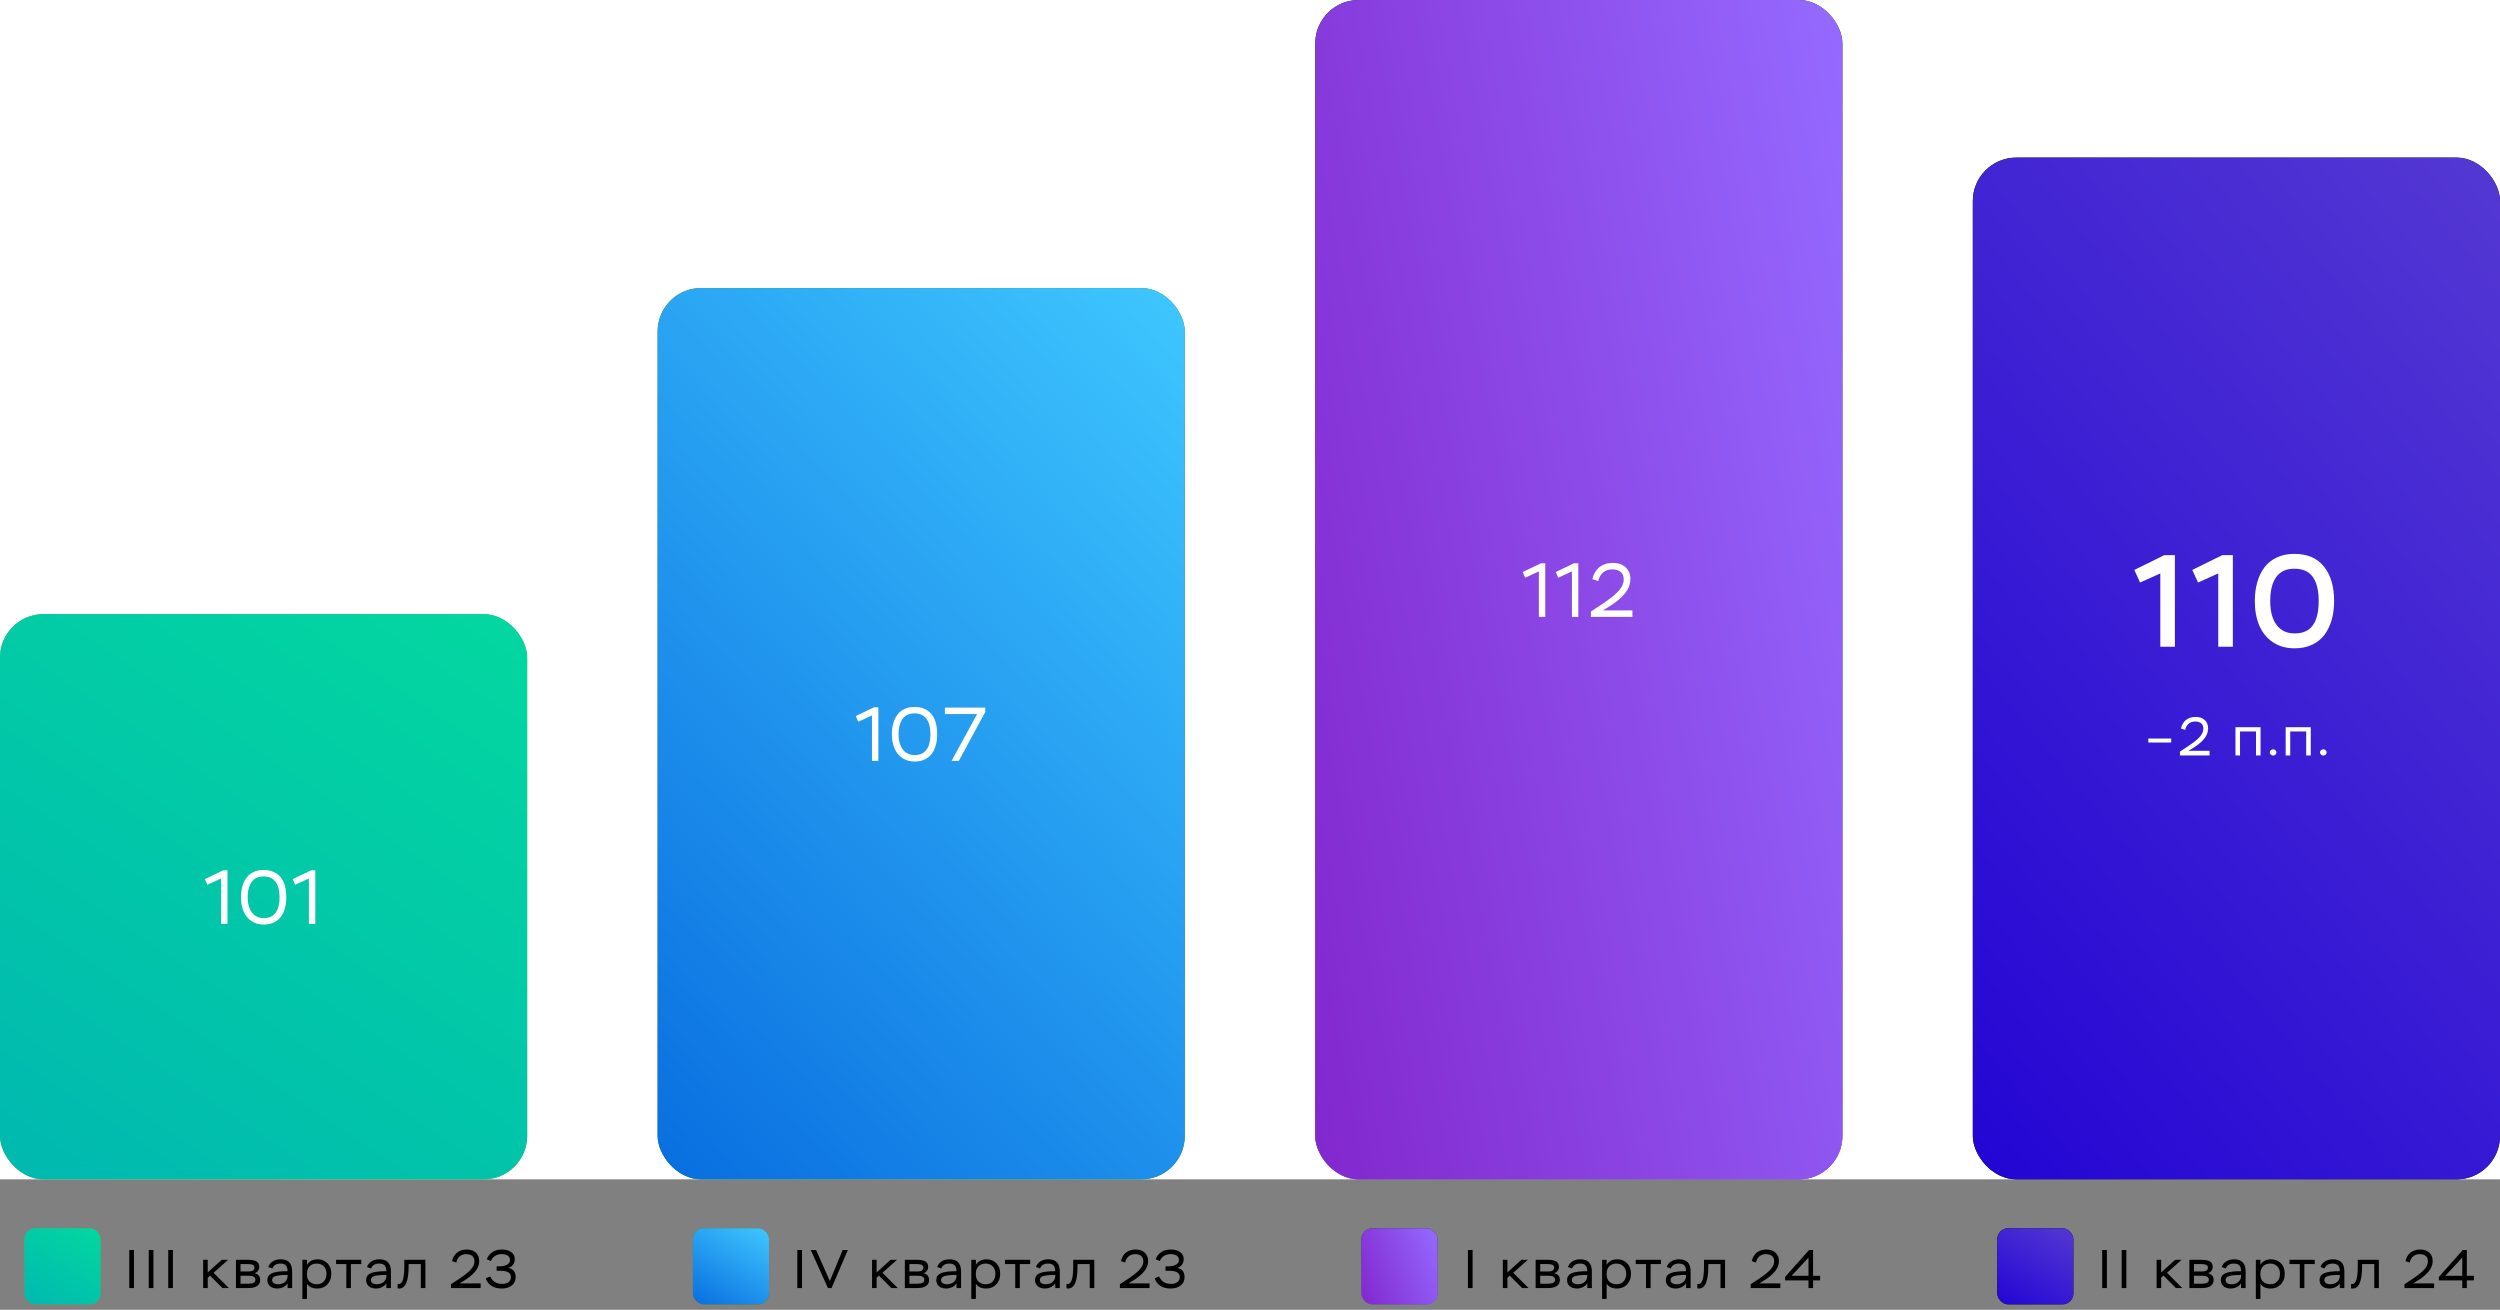 <svg width="460" height="241" fill="none" xmlns="http://www.w3.org/2000/svg"><rect width="100%" height="100%" fill="#808080" stroke="none"/><g clip-path="url(#clip0_820_134)"><rect width="460" height="217" fill="white"/><rect y="113" width="97" height="104" rx="8" fill="#5FAF2D"/><rect y="113" width="97" height="104" rx="8" fill="url(#paint0_linear_820_134)"/><path d="M37.7 161.756L41.063 160.143H41.856V170H40.68V161.64L38.151 162.802L37.7 161.756ZM44.344 165.099C44.344 164.365 44.428 163.695 44.597 163.089C44.77 162.483 45.023 161.954 45.355 161.503C45.693 161.052 46.128 160.701 46.661 160.45C47.194 160.2 47.807 160.074 48.5 160.074C49.43 160.074 50.209 160.282 50.838 160.696C51.471 161.106 51.936 161.683 52.232 162.426C52.529 163.164 52.677 164.055 52.677 165.099C52.677 165.837 52.592 166.509 52.424 167.115C52.26 167.717 52.011 168.243 51.679 168.694C51.346 169.146 50.911 169.496 50.373 169.747C49.84 169.998 49.225 170.123 48.527 170.123C47.648 170.123 46.889 169.904 46.251 169.467C45.613 169.029 45.134 168.437 44.815 167.689C44.501 166.938 44.344 166.074 44.344 165.099ZM45.574 165.099C45.574 166.288 45.836 167.225 46.36 167.908C46.889 168.592 47.611 168.934 48.527 168.934C49.512 168.934 50.243 168.601 50.722 167.936C51.2 167.27 51.44 166.325 51.44 165.099C51.44 163.873 51.196 162.927 50.708 162.262C50.22 161.596 49.484 161.264 48.5 161.264C47.525 161.264 46.793 161.601 46.306 162.275C45.818 162.945 45.574 163.886 45.574 165.099ZM53.859 161.756L57.222 160.143H58.015V170H56.839V161.64L54.31 162.802L53.859 161.756Z" fill="white"/><rect x="121" y="53" width="97" height="164" rx="8" fill="#368B00"/><rect x="121" y="53" width="97" height="164" rx="8" fill="url(#paint1_linear_820_134)"/><path d="M157.462 131.756L160.826 130.143H161.619V140H160.443V131.64L157.914 132.802L157.462 131.756ZM164.106 135.099C164.106 134.365 164.191 133.695 164.359 133.089C164.533 132.483 164.785 131.954 165.118 131.503C165.455 131.052 165.891 130.701 166.424 130.45C166.957 130.2 167.57 130.074 168.263 130.074C169.192 130.074 169.972 130.282 170.601 130.696C171.234 131.106 171.699 131.683 171.995 132.426C172.291 133.164 172.439 134.055 172.439 135.099C172.439 135.837 172.355 136.509 172.187 137.115C172.022 137.717 171.774 138.243 171.441 138.694C171.109 139.146 170.674 139.496 170.136 139.747C169.603 139.998 168.987 140.123 168.29 140.123C167.41 140.123 166.652 139.904 166.014 139.467C165.376 139.029 164.897 138.437 164.578 137.689C164.264 136.938 164.106 136.074 164.106 135.099ZM165.337 135.099C165.337 136.288 165.599 137.225 166.123 137.908C166.652 138.592 167.374 138.934 168.29 138.934C169.274 138.934 170.006 138.601 170.484 137.936C170.963 137.27 171.202 136.325 171.202 135.099C171.202 133.873 170.958 132.927 170.471 132.262C169.983 131.596 169.247 131.264 168.263 131.264C167.287 131.264 166.556 131.601 166.068 132.275C165.581 132.945 165.337 133.886 165.337 135.099ZM173.861 131.387V130.197H181.291V130.997L176.424 140H175.091L179.794 131.387H173.861Z" fill="white"/><rect x="242" width="97" height="217" rx="8" fill="#003E14"/><rect x="242" width="97" height="217" rx="8" fill="url(#paint2_linear_820_134)"/><rect x="242" width="97" height="217" rx="8" fill="url(#paint3_linear_820_134)"/><path d="M280.171 105.256L283.535 103.643H284.328V113.5H283.152V105.14L280.623 106.302L280.171 105.256ZM286.255 105.256L289.618 103.643H290.411V113.5H289.235V105.14L286.706 106.302L286.255 105.256ZM294.088 106.931L292.995 106.568C293.081 106.149 293.222 105.764 293.418 105.413C293.614 105.058 293.863 104.741 294.164 104.463C294.469 104.185 294.843 103.968 295.285 103.813C295.727 103.654 296.214 103.574 296.747 103.574C297.759 103.574 298.552 103.845 299.126 104.388C299.705 104.93 299.995 105.643 299.995 106.527C299.995 106.865 299.949 107.197 299.858 107.525C299.767 107.849 299.648 108.145 299.502 108.414C299.361 108.683 299.179 108.954 298.956 109.228C298.732 109.496 298.511 109.736 298.292 109.945C298.078 110.155 297.828 110.371 297.54 110.595C297.258 110.813 297.003 111 296.775 111.155C296.552 111.306 296.301 111.467 296.023 111.641L294.943 112.311H300.364V113.5H292.728V112.522L294.861 111.107C296.264 110.178 297.265 109.371 297.862 108.688C298.463 108.004 298.764 107.327 298.764 106.657C298.764 106.001 298.573 105.522 298.19 105.222C297.807 104.916 297.299 104.764 296.665 104.764C296.269 104.764 295.909 104.83 295.585 104.962C295.266 105.09 295.007 105.263 294.806 105.481C294.606 105.696 294.446 105.926 294.328 106.172C294.209 106.413 294.129 106.666 294.088 106.931Z" fill="white"/><rect x="363" y="29" width="97" height="188" rx="8" fill="black"/><rect x="363" y="29" width="97" height="188" rx="8" fill="url(#paint4_linear_820_134)"/><path d="M392.716 104.867L398.235 102.148H400.181V119H397.497V105.512L393.77 107.188L392.716 104.867ZM403.379 104.867L408.898 102.148H410.844V119H408.16V105.512L404.434 107.188L403.379 104.867ZM414.886 110.598C414.886 109.316 415.038 108.152 415.343 107.105C415.648 106.051 416.093 105.137 416.679 104.363C417.273 103.59 418.034 102.988 418.964 102.559C419.894 102.129 420.956 101.914 422.151 101.914C424.542 101.914 426.358 102.688 427.601 104.234C428.851 105.781 429.476 107.902 429.476 110.598C429.476 111.879 429.323 113.047 429.019 114.102C428.714 115.148 428.265 116.062 427.671 116.844C427.085 117.617 426.327 118.219 425.398 118.648C424.468 119.078 423.405 119.293 422.21 119.293C420.663 119.293 419.331 118.918 418.214 118.168C417.097 117.418 416.261 116.395 415.706 115.098C415.159 113.801 414.886 112.301 414.886 110.598ZM417.722 110.598C417.722 112.488 418.112 113.953 418.894 114.992C419.675 116.031 420.78 116.551 422.21 116.551C423.741 116.551 424.862 116.047 425.573 115.039C426.284 114.023 426.64 112.543 426.64 110.598C426.64 108.645 426.276 107.164 425.55 106.156C424.831 105.148 423.698 104.645 422.151 104.645C420.659 104.645 419.546 105.16 418.812 106.191C418.085 107.215 417.722 108.684 417.722 110.598Z" fill="white"/><path d="M395.29 136.632V135.89H399.499V136.632H395.29ZM402.077 134.308L401.296 134.049C401.358 133.749 401.458 133.474 401.598 133.224C401.738 132.97 401.916 132.743 402.131 132.545C402.349 132.346 402.616 132.192 402.931 132.081C403.247 131.967 403.596 131.91 403.976 131.91C404.699 131.91 405.265 132.104 405.676 132.491C406.089 132.879 406.296 133.388 406.296 134.02C406.296 134.26 406.263 134.498 406.198 134.732C406.133 134.964 406.048 135.175 405.944 135.367C405.843 135.559 405.713 135.753 405.554 135.948C405.394 136.14 405.236 136.311 405.08 136.461C404.927 136.611 404.748 136.765 404.543 136.925C404.341 137.081 404.159 137.215 403.996 137.325C403.836 137.433 403.657 137.548 403.459 137.672L402.687 138.15H406.559V139H401.105V138.302L402.629 137.291C403.631 136.627 404.346 136.051 404.772 135.562C405.202 135.074 405.417 134.591 405.417 134.112C405.417 133.644 405.28 133.302 405.007 133.087C404.733 132.869 404.37 132.76 403.918 132.76C403.635 132.76 403.377 132.807 403.146 132.901C402.918 132.993 402.733 133.116 402.59 133.272C402.446 133.425 402.332 133.59 402.248 133.766C402.163 133.938 402.106 134.119 402.077 134.308ZM415.104 139V134.591H412.164V139H411.324V133.8H415.943V139H415.104ZM417.642 138.429C417.642 138.285 417.701 138.157 417.818 138.043C417.935 137.929 418.083 137.872 418.262 137.872C418.432 137.872 418.573 137.931 418.687 138.048C418.804 138.162 418.863 138.289 418.863 138.429C418.863 138.588 418.806 138.727 418.692 138.844C418.578 138.961 418.435 139.02 418.262 139.02C418.083 139.02 417.935 138.961 417.818 138.844C417.701 138.727 417.642 138.588 417.642 138.429ZM424.341 139V134.591H421.402V139H420.562V133.8H425.181V139H424.341ZM426.88 138.429C426.88 138.285 426.938 138.157 427.055 138.043C427.173 137.929 427.321 137.872 427.5 137.872C427.669 137.872 427.811 137.931 427.925 138.048C428.042 138.162 428.1 138.289 428.1 138.429C428.1 138.588 428.043 138.727 427.929 138.844C427.816 138.961 427.672 139.02 427.5 139.02C427.321 139.02 427.173 138.961 427.055 138.844C426.938 138.727 426.88 138.588 426.88 138.429Z" fill="white"/></g><rect x="4.5" y="226" width="14" height="14" rx="2" fill="#5FAF2D"/><rect x="4.5" y="226" width="14" height="14" rx="2" fill="url(#paint5_linear_820_134)"/><path d="M23.788 237V229.998H24.647V237H23.788ZM27.371 237V229.998H28.231V237H27.371ZM30.955 237V229.998H31.814V237H30.955ZM37.38 237V231.8H38.22V234.129L40.798 231.8H41.98L39.289 234.192L42.111 237H40.93L38.649 234.71L38.22 235.11V237H37.38ZM43.415 237V231.8H45.573C46.309 231.8 46.847 231.901 47.189 232.103C47.531 232.304 47.702 232.646 47.702 233.128C47.702 233.385 47.624 233.619 47.467 233.831C47.311 234.039 47.099 234.183 46.833 234.261C47.171 234.336 47.428 234.482 47.604 234.7C47.783 234.918 47.873 235.188 47.873 235.511C47.873 235.996 47.689 236.365 47.321 236.619C46.953 236.873 46.424 237 45.734 237H43.415ZM45.744 234.739H44.255V236.209H45.646C46.099 236.209 46.435 236.15 46.657 236.033C46.881 235.916 46.994 235.732 46.994 235.481C46.994 235.218 46.893 235.029 46.691 234.915C46.489 234.798 46.173 234.739 45.744 234.739ZM45.544 232.591H44.255V233.948H45.832C46.147 233.948 46.392 233.888 46.564 233.768C46.737 233.647 46.823 233.471 46.823 233.24C46.823 233.107 46.792 232.996 46.73 232.908C46.672 232.82 46.58 232.754 46.457 232.708C46.336 232.662 46.204 232.632 46.061 232.615C45.921 232.599 45.749 232.591 45.544 232.591ZM50.114 233.411L49.357 233.128C49.523 232.675 49.804 232.327 50.201 232.083C50.599 231.836 51.077 231.712 51.637 231.712C53.05 231.712 53.756 232.451 53.756 233.929V237H52.916V236.102C52.779 236.385 52.531 236.621 52.169 236.81C51.811 236.995 51.424 237.088 51.007 237.088C50.467 237.088 50.029 236.946 49.694 236.663C49.361 236.377 49.196 236.002 49.196 235.54C49.196 234.944 49.479 234.523 50.045 234.275C50.611 234.025 51.569 233.899 52.916 233.899C52.916 233.418 52.81 233.064 52.599 232.84C52.391 232.612 52.063 232.498 51.617 232.498C50.826 232.498 50.325 232.802 50.114 233.411ZM51.173 236.302C51.684 236.302 52.102 236.16 52.428 235.877C52.754 235.59 52.916 235.224 52.916 234.778V234.588C52.194 234.588 51.629 234.619 51.222 234.681C50.815 234.743 50.522 234.842 50.343 234.979C50.164 235.112 50.074 235.299 50.074 235.54C50.074 235.774 50.172 235.96 50.367 236.097C50.566 236.233 50.834 236.302 51.173 236.302ZM58.38 237.088C57.507 237.088 56.874 236.795 56.48 236.209V239.002H55.64V231.8H56.48V232.732C56.663 232.413 56.92 232.164 57.252 231.985C57.584 231.803 57.983 231.712 58.448 231.712C59.174 231.712 59.773 231.953 60.245 232.435C60.72 232.913 60.958 233.554 60.958 234.358C60.958 235.169 60.719 235.826 60.24 236.331C59.761 236.836 59.141 237.088 58.38 237.088ZM58.311 236.302C58.842 236.302 59.268 236.128 59.591 235.779C59.916 235.428 60.079 234.961 60.079 234.378C60.079 233.805 59.913 233.349 59.581 233.011C59.249 232.669 58.816 232.498 58.282 232.498C57.732 232.498 57.294 232.661 56.969 232.986C56.643 233.312 56.48 233.756 56.48 234.319V234.51C56.48 235.089 56.651 235.534 56.993 235.843C57.338 236.149 57.778 236.302 58.311 236.302ZM61.836 232.591V231.8H66.475V232.591H64.566V237H63.726V232.591H61.836ZM68.286 233.411L67.529 233.128C67.695 232.675 67.977 232.327 68.374 232.083C68.771 231.836 69.25 231.712 69.81 231.712C71.222 231.712 71.929 232.451 71.929 233.929V237H71.089V236.102C70.952 236.385 70.703 236.621 70.342 236.81C69.984 236.995 69.596 237.088 69.18 237.088C68.639 237.088 68.201 236.946 67.866 236.663C67.534 236.377 67.368 236.002 67.368 235.54C67.368 234.944 67.651 234.523 68.218 234.275C68.784 234.025 69.741 233.899 71.089 233.899C71.089 233.418 70.983 233.064 70.772 232.84C70.563 232.612 70.236 232.498 69.79 232.498C68.999 232.498 68.498 232.802 68.286 233.411ZM69.346 236.302C69.857 236.302 70.275 236.16 70.601 235.877C70.926 235.59 71.089 235.224 71.089 234.778V234.588C70.366 234.588 69.801 234.619 69.394 234.681C68.988 234.743 68.695 234.842 68.516 234.979C68.337 235.112 68.247 235.299 68.247 235.54C68.247 235.774 68.345 235.96 68.54 236.097C68.739 236.233 69.007 236.302 69.346 236.302ZM77.431 237V232.591H75.19V232.898C75.19 234.324 75.047 235.379 74.76 236.062C74.474 236.746 74.028 237.088 73.422 237.088C73.341 237.088 73.255 237.081 73.164 237.068V236.258C73.196 236.264 73.263 236.268 73.364 236.268C73.712 236.268 73.971 236.001 74.14 235.467C74.309 234.933 74.394 234.077 74.394 232.898V231.8H78.271V237H77.431ZM83.959 232.308L83.177 232.049C83.239 231.749 83.34 231.474 83.48 231.224C83.62 230.97 83.798 230.743 84.013 230.545C84.231 230.346 84.498 230.192 84.813 230.081C85.129 229.967 85.477 229.91 85.858 229.91C86.581 229.91 87.147 230.104 87.557 230.491C87.971 230.879 88.177 231.388 88.177 232.02C88.177 232.26 88.145 232.498 88.08 232.732C88.015 232.964 87.93 233.175 87.826 233.367C87.725 233.559 87.595 233.753 87.435 233.948C87.276 234.14 87.118 234.311 86.962 234.461C86.809 234.611 86.63 234.765 86.425 234.925C86.223 235.081 86.04 235.215 85.878 235.325C85.718 235.433 85.539 235.548 85.341 235.672L84.569 236.15H88.441V237H82.987V236.302L84.51 235.291C85.513 234.627 86.228 234.051 86.654 233.562C87.084 233.074 87.299 232.591 87.299 232.112C87.299 231.644 87.162 231.302 86.888 231.087C86.615 230.869 86.252 230.76 85.8 230.76C85.516 230.76 85.259 230.807 85.028 230.901C84.8 230.993 84.615 231.116 84.472 231.272C84.328 231.425 84.214 231.59 84.13 231.766C84.045 231.938 83.988 232.119 83.959 232.308ZM90.321 232.039L89.574 231.702C89.769 231.155 90.101 230.721 90.57 230.398C91.038 230.073 91.636 229.91 92.362 229.91C93.058 229.91 93.625 230.07 94.061 230.389C94.5 230.708 94.72 231.134 94.72 231.668C94.72 232.078 94.614 232.426 94.403 232.713C94.194 232.996 93.892 233.195 93.495 233.309C93.674 233.322 93.843 233.364 94.002 233.436C94.162 233.507 94.308 233.608 94.442 233.738C94.579 233.868 94.686 234.041 94.764 234.256C94.842 234.467 94.881 234.708 94.881 234.979C94.881 235.639 94.642 236.157 94.163 236.531C93.685 236.902 93.071 237.088 92.323 237.088C91.558 237.088 90.92 236.919 90.409 236.58C89.901 236.238 89.559 235.781 89.383 235.208L90.194 234.861C90.291 235.063 90.397 235.241 90.511 235.394C90.625 235.543 90.767 235.687 90.936 235.823C91.109 235.957 91.315 236.059 91.556 236.131C91.8 236.202 92.075 236.238 92.381 236.238C92.886 236.238 93.281 236.129 93.568 235.911C93.858 235.693 94.002 235.385 94.002 234.988C94.002 234.217 93.389 233.831 92.162 233.831H91.38V233.001H92C92.564 233.001 93.011 232.892 93.343 232.674C93.675 232.456 93.841 232.177 93.841 231.839C93.841 231.491 93.706 231.224 93.436 231.038C93.166 230.853 92.795 230.76 92.323 230.76C91.795 230.76 91.364 230.883 91.029 231.131C90.693 231.375 90.457 231.678 90.321 232.039Z" fill="black"/><rect x="127.5" y="226" width="14" height="14" rx="2" fill="#368B00"/><rect x="127.5" y="226" width="14" height="14" rx="2" fill="url(#paint6_linear_820_134)"/><path d="M146.709 237V229.998H147.569V237H146.709ZM156.001 229.998L153.003 237H152.339L149.18 229.998H150.161L152.69 235.721L155.049 229.998H156.001ZM160.458 237V231.8H161.298V234.129L163.876 231.8H165.058L162.367 234.192L165.19 237H164.008L161.728 234.71L161.298 235.11V237H160.458ZM166.493 237V231.8H168.651C169.387 231.8 169.926 231.901 170.267 232.103C170.609 232.304 170.78 232.646 170.78 233.128C170.78 233.385 170.702 233.619 170.546 233.831C170.389 234.039 170.178 234.183 169.911 234.261C170.249 234.336 170.507 234.482 170.682 234.7C170.861 234.918 170.951 235.188 170.951 235.511C170.951 235.996 170.767 236.365 170.399 236.619C170.031 236.873 169.502 237 168.812 237H166.493ZM168.822 234.739H167.333V236.209H168.724C169.177 236.209 169.514 236.15 169.735 236.033C169.96 235.916 170.072 235.732 170.072 235.481C170.072 235.218 169.971 235.029 169.769 234.915C169.568 234.798 169.252 234.739 168.822 234.739ZM168.622 232.591H167.333V233.948H168.91C169.226 233.948 169.47 233.888 169.642 233.768C169.815 233.647 169.901 233.471 169.901 233.24C169.901 233.107 169.87 232.996 169.808 232.908C169.75 232.82 169.659 232.754 169.535 232.708C169.415 232.662 169.283 232.632 169.139 232.615C168.999 232.599 168.827 232.591 168.622 232.591ZM173.192 233.411L172.435 233.128C172.601 232.675 172.883 232.327 173.28 232.083C173.677 231.836 174.155 231.712 174.715 231.712C176.128 231.712 176.834 232.451 176.834 233.929V237H175.995V236.102C175.858 236.385 175.609 236.621 175.247 236.81C174.889 236.995 174.502 237.088 174.085 237.088C173.545 237.088 173.107 236.946 172.772 236.663C172.44 236.377 172.274 236.002 172.274 235.54C172.274 234.944 172.557 234.523 173.123 234.275C173.69 234.025 174.647 233.899 175.995 233.899C175.995 233.418 175.889 233.064 175.677 232.84C175.469 232.612 175.142 232.498 174.696 232.498C173.905 232.498 173.403 232.802 173.192 233.411ZM174.251 236.302C174.762 236.302 175.181 236.16 175.506 235.877C175.832 235.59 175.995 235.224 175.995 234.778V234.588C175.272 234.588 174.707 234.619 174.3 234.681C173.893 234.743 173.6 234.842 173.421 234.979C173.242 235.112 173.153 235.299 173.153 235.54C173.153 235.774 173.25 235.96 173.446 236.097C173.644 236.233 173.913 236.302 174.251 236.302ZM181.458 237.088C180.586 237.088 179.952 236.795 179.559 236.209V239.002H178.719V231.8H179.559V232.732C179.741 232.413 179.998 232.164 180.33 231.985C180.662 231.803 181.061 231.712 181.526 231.712C182.252 231.712 182.851 231.953 183.323 232.435C183.799 232.913 184.036 233.554 184.036 234.358C184.036 235.169 183.797 235.826 183.318 236.331C182.84 236.836 182.22 237.088 181.458 237.088ZM181.39 236.302C181.92 236.302 182.347 236.128 182.669 235.779C182.994 235.428 183.157 234.961 183.157 234.378C183.157 233.805 182.991 233.349 182.659 233.011C182.327 232.669 181.894 232.498 181.36 232.498C180.81 232.498 180.372 232.661 180.047 232.986C179.721 233.312 179.559 233.756 179.559 234.319V234.51C179.559 235.089 179.729 235.534 180.071 235.843C180.416 236.149 180.856 236.302 181.39 236.302ZM184.915 232.591V231.8H189.553V232.591H187.644V237H186.804V232.591H184.915ZM191.364 233.411L190.608 233.128C190.774 232.675 191.055 232.327 191.452 232.083C191.849 231.836 192.328 231.712 192.888 231.712C194.301 231.712 195.007 232.451 195.007 233.929V237H194.167V236.102C194.03 236.385 193.781 236.621 193.42 236.81C193.062 236.995 192.675 237.088 192.258 237.088C191.718 237.088 191.28 236.946 190.945 236.663C190.612 236.377 190.446 236.002 190.446 235.54C190.446 234.944 190.73 234.523 191.296 234.275C191.862 234.025 192.82 233.899 194.167 233.899C194.167 233.418 194.061 233.064 193.85 232.84C193.641 232.612 193.314 232.498 192.868 232.498C192.077 232.498 191.576 232.802 191.364 233.411ZM192.424 236.302C192.935 236.302 193.353 236.16 193.679 235.877C194.004 235.59 194.167 235.224 194.167 234.778V234.588C193.445 234.588 192.88 234.619 192.473 234.681C192.066 234.743 191.773 234.842 191.594 234.979C191.415 235.112 191.325 235.299 191.325 235.54C191.325 235.774 191.423 235.96 191.618 236.097C191.817 236.233 192.085 236.302 192.424 236.302ZM200.51 237V232.591H198.268V232.898C198.268 234.324 198.125 235.379 197.839 236.062C197.552 236.746 197.106 237.088 196.501 237.088C196.419 237.088 196.333 237.081 196.242 237.068V236.258C196.275 236.264 196.341 236.268 196.442 236.268C196.79 236.268 197.049 236.001 197.219 235.467C197.388 234.933 197.472 234.077 197.472 232.898V231.8H201.349V237H200.51ZM207.037 232.308L206.256 232.049C206.318 231.749 206.419 231.474 206.559 231.224C206.699 230.97 206.876 230.743 207.091 230.545C207.309 230.346 207.576 230.192 207.892 230.081C208.207 229.967 208.556 229.91 208.937 229.91C209.659 229.91 210.226 230.104 210.636 230.491C211.049 230.879 211.256 231.388 211.256 232.02C211.256 232.26 211.223 232.498 211.158 232.732C211.093 232.964 211.008 233.175 210.904 233.367C210.803 233.559 210.673 233.753 210.514 233.948C210.354 234.14 210.196 234.311 210.04 234.461C209.887 234.611 209.708 234.765 209.503 234.925C209.301 235.081 209.119 235.215 208.956 235.325C208.797 235.433 208.618 235.548 208.419 235.672L207.647 236.15H211.52V237H206.065V236.302L207.589 235.291C208.591 234.627 209.306 234.051 209.732 233.562C210.162 233.074 210.377 232.591 210.377 232.112C210.377 231.644 210.24 231.302 209.967 231.087C209.693 230.869 209.33 230.76 208.878 230.76C208.595 230.76 208.338 230.807 208.106 230.901C207.879 230.993 207.693 231.116 207.55 231.272C207.407 231.425 207.293 231.59 207.208 231.766C207.123 231.938 207.066 232.119 207.037 232.308ZM213.399 232.039L212.652 231.702C212.847 231.155 213.179 230.721 213.648 230.398C214.117 230.073 214.714 229.91 215.44 229.91C216.137 229.91 216.703 230.07 217.139 230.389C217.579 230.708 217.798 231.134 217.798 231.668C217.798 232.078 217.693 232.426 217.481 232.713C217.273 232.996 216.97 233.195 216.573 233.309C216.752 233.322 216.921 233.364 217.081 233.436C217.24 233.507 217.387 233.608 217.52 233.738C217.657 233.868 217.764 234.041 217.842 234.256C217.921 234.467 217.96 234.708 217.96 234.979C217.96 235.639 217.72 236.157 217.242 236.531C216.763 236.902 216.15 237.088 215.401 237.088C214.636 237.088 213.998 236.919 213.487 236.58C212.979 236.238 212.637 235.781 212.462 235.208L213.272 234.861C213.37 235.063 213.476 235.241 213.589 235.394C213.703 235.543 213.845 235.687 214.014 235.823C214.187 235.957 214.393 236.059 214.634 236.131C214.879 236.202 215.154 236.238 215.46 236.238C215.964 236.238 216.36 236.129 216.646 235.911C216.936 235.693 217.081 235.385 217.081 234.988C217.081 234.217 216.467 233.831 215.24 233.831H214.459V233.001H215.079C215.642 233.001 216.089 232.892 216.421 232.674C216.754 232.456 216.92 232.177 216.92 231.839C216.92 231.491 216.784 231.224 216.514 231.038C216.244 230.853 215.873 230.76 215.401 230.76C214.874 230.76 214.442 230.883 214.107 231.131C213.772 231.375 213.536 231.678 213.399 232.039Z" fill="black"/><rect x="250.5" y="226" width="14" height="14" rx="2" fill="#003E14"/><rect x="250.5" y="226" width="14" height="14" rx="2" fill="url(#paint7_linear_820_134)"/><rect x="250.5" y="226" width="14" height="14" rx="2" fill="url(#paint8_linear_820_134)"/><path d="M270.098 237V229.998H270.957V237H270.098ZM276.523 237V231.8H277.363V234.129L279.941 231.8H281.122L278.432 234.192L281.254 237H280.073L277.792 234.71L277.363 235.11V237H276.523ZM282.558 237V231.8H284.716C285.451 231.8 285.99 231.901 286.332 232.103C286.674 232.304 286.845 232.646 286.845 233.128C286.845 233.385 286.767 233.619 286.61 233.831C286.454 234.039 286.243 234.183 285.976 234.261C286.314 234.336 286.571 234.482 286.747 234.7C286.926 234.918 287.016 235.188 287.016 235.511C287.016 235.996 286.832 236.365 286.464 236.619C286.096 236.873 285.567 237 284.877 237H282.558ZM284.887 234.739H283.397V236.209H284.789C285.242 236.209 285.578 236.15 285.8 236.033C286.024 235.916 286.137 235.732 286.137 235.481C286.137 235.218 286.036 235.029 285.834 234.915C285.632 234.798 285.316 234.739 284.887 234.739ZM284.687 232.591H283.397V233.948H284.975C285.29 233.948 285.535 233.888 285.707 233.768C285.88 233.647 285.966 233.471 285.966 233.24C285.966 233.107 285.935 232.996 285.873 232.908C285.814 232.82 285.723 232.754 285.6 232.708C285.479 232.662 285.347 232.632 285.204 232.615C285.064 232.599 284.892 232.591 284.687 232.591ZM289.256 233.411L288.5 233.128C288.666 232.675 288.947 232.327 289.344 232.083C289.741 231.836 290.22 231.712 290.78 231.712C292.193 231.712 292.899 232.451 292.899 233.929V237H292.059V236.102C291.922 236.385 291.673 236.621 291.312 236.81C290.954 236.995 290.567 237.088 290.15 237.088C289.61 237.088 289.172 236.946 288.837 236.663C288.504 236.377 288.338 236.002 288.338 235.54C288.338 234.944 288.622 234.523 289.188 234.275C289.754 234.025 290.712 233.899 292.059 233.899C292.059 233.418 291.953 233.064 291.742 232.84C291.533 232.612 291.206 232.498 290.76 232.498C289.969 232.498 289.468 232.802 289.256 233.411ZM290.316 236.302C290.827 236.302 291.245 236.16 291.571 235.877C291.896 235.59 292.059 235.224 292.059 234.778V234.588C291.337 234.588 290.772 234.619 290.365 234.681C289.958 234.743 289.665 234.842 289.486 234.979C289.307 235.112 289.217 235.299 289.217 235.54C289.217 235.774 289.315 235.96 289.51 236.097C289.709 236.233 289.977 236.302 290.316 236.302ZM297.523 237.088C296.65 237.088 296.017 236.795 295.623 236.209V239.002H294.783V231.8H295.623V232.732C295.806 232.413 296.063 232.164 296.395 231.985C296.727 231.803 297.126 231.712 297.591 231.712C298.317 231.712 298.916 231.953 299.388 232.435C299.863 232.913 300.101 233.554 300.101 234.358C300.101 235.169 299.862 235.826 299.383 236.331C298.904 236.836 298.284 237.088 297.523 237.088ZM297.454 236.302C297.985 236.302 298.411 236.128 298.734 235.779C299.059 235.428 299.222 234.961 299.222 234.378C299.222 233.805 299.056 233.349 298.724 233.011C298.392 232.669 297.959 232.498 297.425 232.498C296.875 232.498 296.437 232.661 296.112 232.986C295.786 233.312 295.623 233.756 295.623 234.319V234.51C295.623 235.089 295.794 235.534 296.136 235.843C296.481 236.149 296.92 236.302 297.454 236.302ZM300.979 232.591V231.8H305.618V232.591H303.709V237H302.869V232.591H300.979ZM307.429 233.411L306.672 233.128C306.838 232.675 307.12 232.327 307.517 232.083C307.914 231.836 308.393 231.712 308.953 231.712C310.365 231.712 311.072 232.451 311.072 233.929V237H310.232V236.102C310.095 236.385 309.846 236.621 309.485 236.81C309.127 236.995 308.739 237.088 308.323 237.088C307.782 237.088 307.344 236.946 307.009 236.663C306.677 236.377 306.511 236.002 306.511 235.54C306.511 234.944 306.794 234.523 307.361 234.275C307.927 234.025 308.884 233.899 310.232 233.899C310.232 233.418 310.126 233.064 309.914 232.84C309.706 232.612 309.379 232.498 308.933 232.498C308.142 232.498 307.641 232.802 307.429 233.411ZM308.489 236.302C309 236.302 309.418 236.16 309.744 235.877C310.069 235.59 310.232 235.224 310.232 234.778V234.588C309.509 234.588 308.944 234.619 308.537 234.681C308.131 234.743 307.838 234.842 307.659 234.979C307.48 235.112 307.39 235.299 307.39 235.54C307.39 235.774 307.488 235.96 307.683 236.097C307.882 236.233 308.15 236.302 308.489 236.302ZM316.574 237V232.591H314.333V232.898C314.333 234.324 314.19 235.379 313.903 236.062C313.617 236.746 313.171 237.088 312.565 237.088C312.484 237.088 312.398 237.081 312.307 237.068V236.258C312.339 236.264 312.406 236.268 312.507 236.268C312.855 236.268 313.114 236.001 313.283 235.467C313.452 234.933 313.537 234.077 313.537 232.898V231.8H317.414V237H316.574ZM323.102 232.308L322.321 232.049C322.382 231.749 322.483 231.474 322.623 231.224C322.763 230.97 322.941 230.743 323.155 230.545C323.374 230.346 323.64 230.192 323.956 230.081C324.272 229.967 324.62 229.91 325.001 229.91C325.724 229.91 326.29 230.104 326.7 230.491C327.114 230.879 327.321 231.388 327.321 232.02C327.321 232.26 327.288 232.498 327.223 232.732C327.158 232.964 327.073 233.175 326.969 233.367C326.868 233.559 326.738 233.753 326.578 233.948C326.419 234.14 326.261 234.311 326.105 234.461C325.952 234.611 325.773 234.765 325.568 234.925C325.366 235.081 325.183 235.215 325.021 235.325C324.861 235.433 324.682 235.548 324.484 235.672L323.712 236.15H327.584V237H322.13V236.302L323.654 235.291C324.656 234.627 325.371 234.051 325.797 233.562C326.227 233.074 326.442 232.591 326.442 232.112C326.442 231.644 326.305 231.302 326.031 231.087C325.758 230.869 325.395 230.76 324.943 230.76C324.659 230.76 324.402 230.807 324.171 230.901C323.943 230.993 323.758 231.116 323.614 231.272C323.471 231.425 323.357 231.59 323.273 231.766C323.188 231.938 323.131 232.119 323.102 232.308ZM332.764 237V235.599H328.458V234.959L332.867 229.998H333.604V234.749H334.903V235.599H333.604V237H332.764ZM329.654 234.749H332.764V231.399L329.654 234.749Z" fill="black"/><rect x="367.5" y="226" width="14" height="14" rx="2" fill="black"/><rect x="367.5" y="226" width="14" height="14" rx="2" fill="url(#paint9_linear_820_134)"/><path d="M386.806 237V229.998H387.665V237H386.806ZM390.39 237V229.998H391.249V237H390.39ZM396.815 237V231.8H397.654V234.129L400.233 231.8H401.414L398.724 234.192L401.546 237H400.364L398.084 234.71L397.654 235.11V237H396.815ZM402.849 237V231.8H405.008C405.743 231.8 406.282 231.901 406.624 232.103C406.966 232.304 407.137 232.646 407.137 233.128C407.137 233.385 407.058 233.619 406.902 233.831C406.746 234.039 406.534 234.183 406.267 234.261C406.606 234.336 406.863 234.482 407.039 234.7C407.218 234.918 407.307 235.188 407.307 235.511C407.307 235.996 407.124 236.365 406.756 236.619C406.388 236.873 405.859 237 405.169 237H402.849ZM405.179 234.739H403.689V236.209H405.081C405.533 236.209 405.87 236.15 406.092 236.033C406.316 235.916 406.429 235.732 406.429 235.481C406.429 235.218 406.328 235.029 406.126 234.915C405.924 234.798 405.608 234.739 405.179 234.739ZM404.978 232.591H403.689V233.948H405.266C405.582 233.948 405.826 233.888 405.999 233.768C406.171 233.647 406.258 233.471 406.258 233.24C406.258 233.107 406.227 232.996 406.165 232.908C406.106 232.82 406.015 232.754 405.891 232.708C405.771 232.662 405.639 232.632 405.496 232.615C405.356 232.599 405.183 232.591 404.978 232.591ZM409.548 233.411L408.791 233.128C408.957 232.675 409.239 232.327 409.636 232.083C410.033 231.836 410.512 231.712 411.072 231.712C412.484 231.712 413.191 232.451 413.191 233.929V237H412.351V236.102C412.214 236.385 411.965 236.621 411.604 236.81C411.246 236.995 410.858 237.088 410.442 237.088C409.901 237.088 409.464 236.946 409.128 236.663C408.796 236.377 408.63 236.002 408.63 235.54C408.63 234.944 408.913 234.523 409.48 234.275C410.046 234.025 411.003 233.899 412.351 233.899C412.351 233.418 412.245 233.064 412.034 232.84C411.825 232.612 411.498 232.498 411.052 232.498C410.261 232.498 409.76 232.802 409.548 233.411ZM410.608 236.302C411.119 236.302 411.537 236.16 411.863 235.877C412.188 235.59 412.351 235.224 412.351 234.778V234.588C411.628 234.588 411.064 234.619 410.657 234.681C410.25 234.743 409.957 234.842 409.778 234.979C409.599 235.112 409.509 235.299 409.509 235.54C409.509 235.774 409.607 235.96 409.802 236.097C410.001 236.233 410.269 236.302 410.608 236.302ZM417.814 237.088C416.942 237.088 416.309 236.795 415.915 236.209V239.002H415.075V231.8H415.915V232.732C416.097 232.413 416.354 232.164 416.687 231.985C417.019 231.803 417.417 231.712 417.883 231.712C418.609 231.712 419.208 231.953 419.68 232.435C420.155 232.913 420.393 233.554 420.393 234.358C420.393 235.169 420.153 235.826 419.675 236.331C419.196 236.836 418.576 237.088 417.814 237.088ZM417.746 236.302C418.277 236.302 418.703 236.128 419.025 235.779C419.351 235.428 419.514 234.961 419.514 234.378C419.514 233.805 419.348 233.349 419.016 233.011C418.684 232.669 418.251 232.498 417.717 232.498C417.167 232.498 416.729 232.661 416.403 232.986C416.078 233.312 415.915 233.756 415.915 234.319V234.51C415.915 235.089 416.086 235.534 416.428 235.843C416.773 236.149 417.212 236.302 417.746 236.302ZM421.271 232.591V231.8H425.91V232.591H424.001V237H423.161V232.591H421.271ZM427.721 233.411L426.964 233.128C427.13 232.675 427.412 232.327 427.809 232.083C428.206 231.836 428.684 231.712 429.244 231.712C430.657 231.712 431.363 232.451 431.363 233.929V237H430.524V236.102C430.387 236.385 430.138 236.621 429.777 236.81C429.418 236.995 429.031 237.088 428.614 237.088C428.074 237.088 427.636 236.946 427.301 236.663C426.969 236.377 426.803 236.002 426.803 235.54C426.803 234.944 427.086 234.523 427.653 234.275C428.219 234.025 429.176 233.899 430.524 233.899C430.524 233.418 430.418 233.064 430.206 232.84C429.998 232.612 429.671 232.498 429.225 232.498C428.434 232.498 427.932 232.802 427.721 233.411ZM428.78 236.302C429.292 236.302 429.71 236.16 430.035 235.877C430.361 235.59 430.524 235.224 430.524 234.778V234.588C429.801 234.588 429.236 234.619 428.829 234.681C428.422 234.743 428.129 234.842 427.95 234.979C427.771 235.112 427.682 235.299 427.682 235.54C427.682 235.774 427.779 235.96 427.975 236.097C428.173 236.233 428.442 236.302 428.78 236.302ZM436.866 237V232.591H434.625V232.898C434.625 234.324 434.482 235.379 434.195 236.062C433.909 236.746 433.463 237.088 432.857 237.088C432.776 237.088 432.69 237.081 432.598 237.068V236.258C432.631 236.264 432.698 236.268 432.799 236.268C433.147 236.268 433.406 236.001 433.575 235.467C433.744 234.933 433.829 234.077 433.829 232.898V231.8H437.706V237H436.866ZM443.394 232.308L442.612 232.049C442.674 231.749 442.775 231.474 442.915 231.224C443.055 230.97 443.232 230.743 443.447 230.545C443.665 230.346 443.932 230.192 444.248 230.081C444.564 229.967 444.912 229.91 445.293 229.91C446.016 229.91 446.582 230.104 446.992 230.491C447.406 230.879 447.612 231.388 447.612 232.02C447.612 232.26 447.58 232.498 447.515 232.732C447.45 232.964 447.365 233.175 447.261 233.367C447.16 233.559 447.03 233.753 446.87 233.948C446.711 234.14 446.553 234.311 446.396 234.461C446.243 234.611 446.064 234.765 445.859 234.925C445.658 235.081 445.475 235.215 445.312 235.325C445.153 235.433 444.974 235.548 444.775 235.672L444.004 236.15H447.876V237H442.422V236.302L443.945 235.291C444.948 234.627 445.662 234.051 446.089 233.562C446.519 233.074 446.733 232.591 446.733 232.112C446.733 231.644 446.597 231.302 446.323 231.087C446.05 230.869 445.687 230.76 445.234 230.76C444.951 230.76 444.694 230.807 444.463 230.901C444.235 230.993 444.049 231.116 443.906 231.272C443.763 231.425 443.649 231.59 443.564 231.766C443.48 231.938 443.423 232.119 443.394 232.308ZM453.056 237V235.599H448.75V234.959L453.159 229.998H453.896V234.749H455.195V235.599H453.896V237H453.056ZM449.946 234.749H453.056V231.399L449.946 234.749Z" fill="black"/><defs><linearGradient id="paint0_linear_820_134" x1="-2.16812e-06" y1="217" x2="77.14" y2="101.389" gradientUnits="userSpaceOnUse"><stop stop-color="#00B8B0"/><stop offset="1" stop-color="#03D7A0"/></linearGradient><linearGradient id="paint1_linear_820_134" x1="121" y1="217" x2="252.567" y2="91.957" gradientUnits="userSpaceOnUse"><stop stop-color="#096EE0"/><stop offset="1" stop-color="#3EC6FE"/></linearGradient><linearGradient id="paint2_linear_820_134" x1="290.5" y1="0" x2="290.5" y2="217" gradientUnits="userSpaceOnUse"><stop stop-color="#9F75FF" stop-opacity="0"/><stop offset="1" stop-color="#9F75FF"/></linearGradient><linearGradient id="paint3_linear_820_134" x1="242" y1="217" x2="374.463" y2="192.611" gradientUnits="userSpaceOnUse"><stop stop-color="#8227CE"/><stop offset="1" stop-color="#956AFF"/></linearGradient><linearGradient id="paint4_linear_820_134" x1="363" y1="217" x2="511.402" y2="93.963" gradientUnits="userSpaceOnUse"><stop stop-color="#2305D4"/><stop offset="1" stop-color="#5438D3"/></linearGradient><linearGradient id="paint5_linear_820_134" x1="4.5" y1="240" x2="14.59" y2="223.787" gradientUnits="userSpaceOnUse"><stop stop-color="#00B8B0"/><stop offset="1" stop-color="#03D7A0"/></linearGradient><linearGradient id="paint6_linear_820_134" x1="127.5" y1="240" x2="137.59" y2="223.787" gradientUnits="userSpaceOnUse"><stop stop-color="#096EE0"/><stop offset="1" stop-color="#3EC6FE"/></linearGradient><linearGradient id="paint7_linear_820_134" x1="257.5" y1="226" x2="257.5" y2="240" gradientUnits="userSpaceOnUse"><stop stop-color="#9F75FF" stop-opacity="0"/><stop offset="1" stop-color="#9F75FF"/></linearGradient><linearGradient id="paint8_linear_820_134" x1="250.5" y1="240" x2="267.399" y2="233.039" gradientUnits="userSpaceOnUse"><stop stop-color="#8227CE"/><stop offset="1" stop-color="#956AFF"/></linearGradient><linearGradient id="paint9_linear_820_134" x1="367.5" y1="240" x2="377.59" y2="223.787" gradientUnits="userSpaceOnUse"><stop stop-color="#2305D4"/><stop offset="1" stop-color="#5438D3"/></linearGradient><clipPath id="clip0_820_134"><rect width="460" height="217" fill="white"/></clipPath></defs></svg>